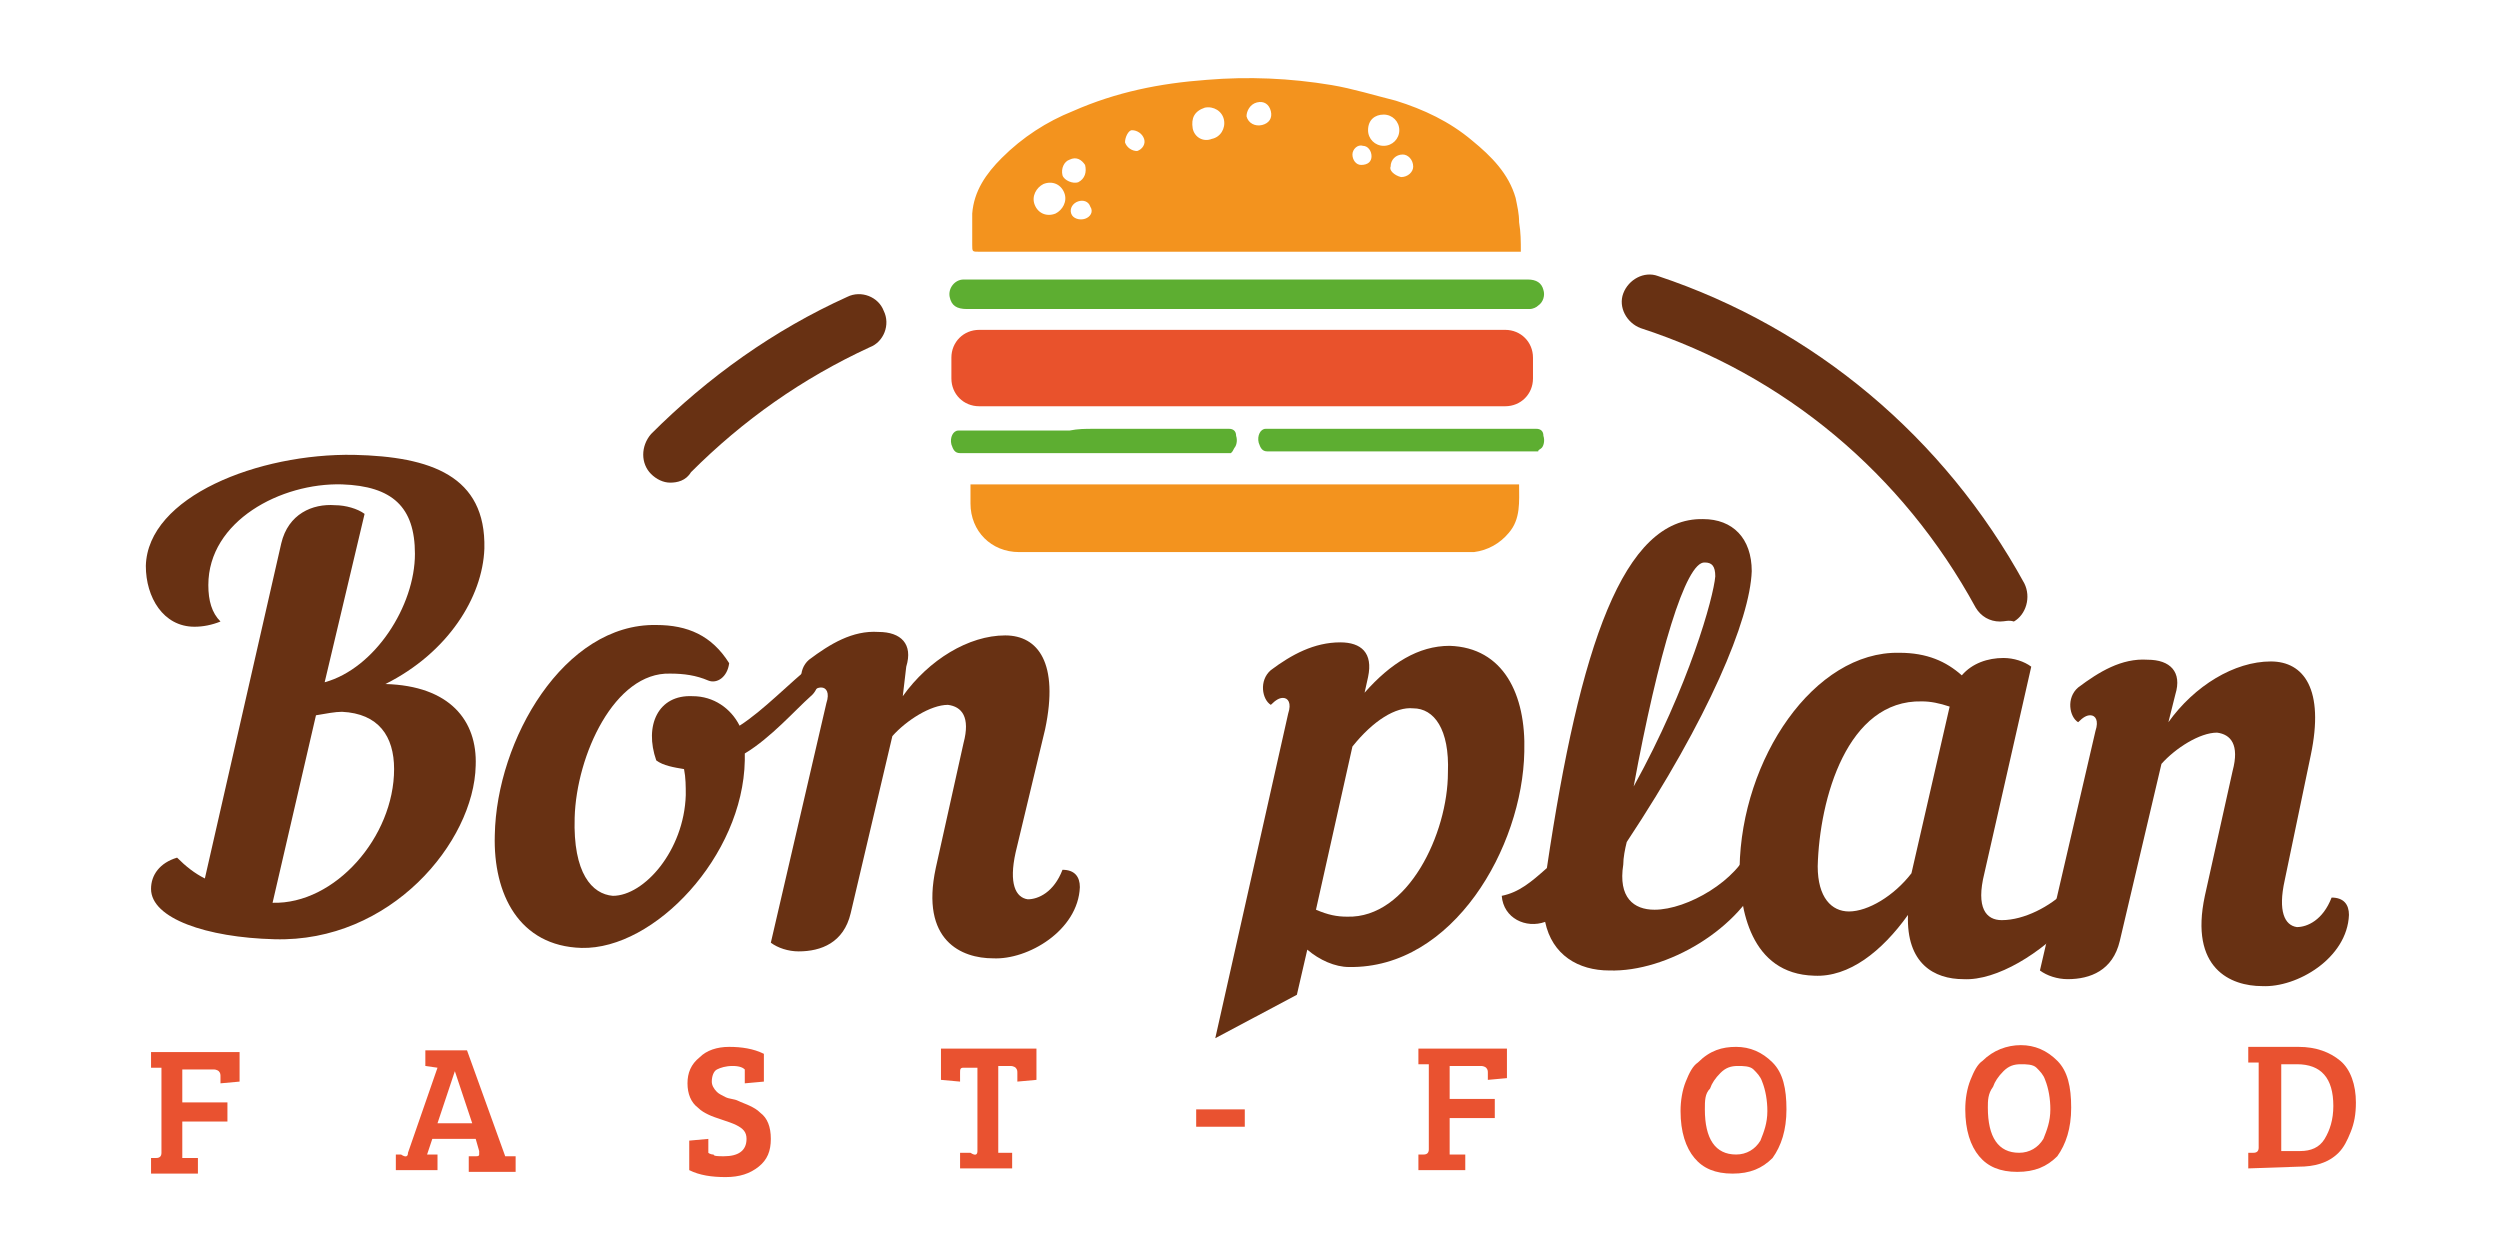 <?xml version="1.0" encoding="utf-8"?>
<!-- Generator: Adobe Illustrator 24.1.1, SVG Export Plug-In . SVG Version: 6.00 Build 0)  -->
<svg version="1.1" id="Calque_1" xmlns="http://www.w3.org/2000/svg" xmlns:xlink="http://www.w3.org/1999/xlink" x="0px" y="0px"
	 viewBox="0 0 144 71.2" style="enable-background:new 0 0 144 71.2;" xml:space="preserve">
<style type="text/css">
	.st0{fill:#683113;}
	.st1{fill:#E95230;}
	.st2{fill:#F3931E;}
	.st3{fill:#5DAE31;}
	.st4{fill:#E9522C;}
	.st5{fill:none;}
</style>
<g>
	<path class="st0" d="M19.7,27.9c-3.5-0.1-7.7,2.1-7.7,5.8c0,0.9,0.2,1.6,0.7,2.1c-0.5,0.2-1,0.3-1.5,0.3c-1.8,0-2.8-1.7-2.8-3.5
		c0.1-4,6.5-6.5,12-6.4c4.4,0.1,7.6,1.2,7.5,5.4c-0.1,2.8-2.1,6-5.7,7.8l0,0c3.7,0.1,5.3,2.1,5.2,4.7c-0.1,4.4-4.9,10.2-11.6,10
		c-3.9-0.1-7.1-1.2-7.1-2.9c0-0.8,0.5-1.5,1.5-1.8c0.5,0.5,1,0.9,1.6,1.2l4.4-19.3c0.4-1.7,1.8-2.3,3.1-2.2c0.6,0,1.3,0.2,1.7,0.5
		l-2.3,9.7c2.9-0.8,5.2-4.4,5.2-7.4C23.9,29.2,22.6,28,19.7,27.9z M18.2,41.2l-2.5,10.8l0,0c3.6,0.1,7-3.8,7-7.7
		c0-1.9-0.9-3.2-3-3.3C19.3,41,18.8,41.1,18.2,41.2z"/>
	<path class="st0" d="M46.7,40.1c-0.9,0.8-2.3,2.4-3.8,3.3c0,0.1,0,0.3,0,0.4c-0.1,5.5-5.2,10.9-9.4,10.8c-3.6-0.1-5.1-3.1-5-6.5
		c0.1-5.5,4-12.2,9.3-12.1c1.8,0,3.2,0.6,4.2,2.2c-0.1,0.8-0.7,1.2-1.2,1c-0.7-0.3-1.4-0.4-2.2-0.4c-3.2-0.1-5.4,4.7-5.5,8.3
		c-0.1,3.2,1,4.4,2.2,4.5c1.8,0,4.1-2.6,4.2-5.8c0-0.5,0-1-0.1-1.5c-0.6-0.1-1.2-0.2-1.6-0.5c-0.7-2,0.1-3.8,2.1-3.7
		c1.2,0,2.2,0.7,2.7,1.7c1.4-0.9,2.8-2.4,4.3-3.6C47.4,38.7,47.2,39.7,46.7,40.1z"/>
	<path class="st0" d="M58.5,49.1c-0.4,1.8,0,2.6,0.7,2.7c0.6,0,1.5-0.4,2-1.7c0.7,0,1,0.4,1,1c-0.1,2.5-3,4.2-5,4.1
		c-1.8,0-4.2-1-3.3-5.2l1.6-7.2c0.4-1.5-0.1-2.1-0.9-2.2c-1,0-2.4,0.9-3.2,1.8l-2.4,10.2c-0.4,1.7-1.7,2.2-3,2.2
		c-0.6,0-1.2-0.2-1.6-0.5l3.2-13.8c0.2-0.6,0-0.9-0.3-0.9c-0.2,0-0.4,0.1-0.7,0.4c-0.5-0.3-0.7-1.4,0-2c1.2-0.9,2.5-1.7,4-1.6
		c1.3,0,2,0.7,1.6,2L52,40.1c1.5-2.1,3.8-3.5,5.9-3.5c1.9,0,3.1,1.6,2.3,5.4L58.5,49.1z"/>
	<path class="st0" d="M92.7,55.9c-1.8,0-3.3-0.9-3.7-2.8c-1.1,0.4-2.4-0.2-2.5-1.5c1-0.2,1.7-0.8,2.6-1.6c1.9-12.8,4.4-20.2,9-20.1
		c1.7,0,2.8,1.1,2.8,3c-0.1,2.8-2.5,8.5-7.2,15.6c-0.1,0.4-0.2,0.9-0.2,1.3c-0.3,1.9,0.6,2.6,1.8,2.6c1.9,0,4.8-1.7,5.5-3.6
		c0.7-0.1,1.1,0.7,0.8,1.4C100.3,53.5,96,56,92.7,55.9z M94.1,45.3c3.2-5.8,4.6-10.9,4.7-12.1c0-0.6-0.2-0.8-0.6-0.8
		C97.1,32.3,95.5,37.7,94.1,45.3z"/>
	<path class="st0" d="M113,38.9c0.6-0.7,1.5-1,2.4-1c0.6,0,1.2,0.2,1.6,0.5l-2.7,11.9c-0.5,2,0.1,2.7,1,2.7c1.3,0,2.8-0.8,3.7-1.7
		c0.4,0.2,0.6,0.5,0.6,0.9c0,0.3-0.1,0.5-0.3,0.8c-1.7,1.9-4.3,3.5-6.2,3.4c-1.7,0-3.3-0.9-3.2-3.7c-1.5,2.1-3.4,3.6-5.4,3.5
		c-3.7-0.1-4.3-3.9-4.3-6.2c0.1-6.3,4.3-12.5,9.2-12.4C111,37.6,112.1,38.1,113,38.9z M112.3,40.7c-0.6-0.2-1.1-0.3-1.6-0.3
		c-4.3-0.1-5.9,5.6-6,9.5c0,1.8,0.8,2.6,1.8,2.6c1.1,0,2.6-0.9,3.6-2.2L112.3,40.7z"/>
	<path class="st0" d="M131.6,50.7c-0.4,1.8,0,2.6,0.7,2.7c0.6,0,1.5-0.4,2-1.7c0.7,0,1,0.4,1,1c-0.1,2.5-3,4.2-5,4.1
		c-1.8,0-4.2-1-3.3-5.2l1.6-7.2c0.4-1.5-0.1-2.1-0.9-2.2c-1,0-2.4,0.9-3.2,1.8l-2.4,10.2c-0.4,1.7-1.7,2.2-3,2.2
		c-0.6,0-1.2-0.2-1.6-0.5l3.2-13.8c0.2-0.6,0-0.9-0.3-0.9c-0.2,0-0.4,0.1-0.7,0.4c-0.5-0.3-0.7-1.4,0-2c1.2-0.9,2.5-1.7,4-1.6
		c1.3,0,2,0.7,1.6,2l-0.4,1.6c1.5-2.1,3.8-3.5,5.9-3.5c1.9,0,3.1,1.6,2.3,5.4L131.6,50.7z"/>
	<g>
		<g>
			<path class="st1" d="M8.7,67.6l0-0.9l0.3,0c0.2,0,0.3-0.1,0.3-0.3l0-4.9l-0.6,0l0-0.9l5.1,0l0,1.7l-1.1,0.1l0-0.4
				c0-0.1,0-0.2-0.1-0.3c0,0-0.1-0.1-0.3-0.1l-1.8,0l0,1.9l2.6,0l0,1.1l-2.6,0l0,2.1l0.9,0l0,0.9L8.7,67.6z"/>
			<path class="st1" d="M23.5,66.4l1.7-4.9l-0.7-0.1l0-0.9l2.4,0l2.2,6.1h0l0.6,0l0,0.9l-2.7,0l0-0.9l0.4,0c0.1,0,0.2,0,0.2-0.1
				c0,0,0-0.1,0-0.2l-0.2-0.7l-2.5,0l-0.3,0.9l0.6,0l0,0.9l-2.4,0l0-0.9l0.3,0C23.4,66.7,23.5,66.6,23.5,66.4z M26.2,61.7l-1,3l2,0
				L26.2,61.7L26.2,61.7z"/>
			<path class="st1" d="M41.7,66.6c0.8,0,1.3-0.3,1.3-1c0-0.4-0.2-0.6-0.6-0.8c-0.2-0.1-0.5-0.2-0.8-0.3c-0.3-0.1-0.6-0.2-0.8-0.3
				c-0.2-0.1-0.4-0.2-0.6-0.4c-0.4-0.3-0.6-0.8-0.6-1.4c0-0.6,0.2-1.1,0.7-1.5c0.4-0.4,1-0.6,1.7-0.6c0.7,0,1.4,0.1,2,0.4l0,1.6
				l-1.1,0.1l0-0.6c0-0.1,0-0.2,0-0.2c-0.1-0.1-0.3-0.2-0.7-0.2c-0.4,0-0.7,0.1-0.9,0.2s-0.3,0.4-0.3,0.7c0,0.2,0.1,0.4,0.3,0.6
				c0.1,0.1,0.3,0.2,0.5,0.3c0.2,0.1,0.5,0.1,0.7,0.2c0.2,0.1,0.5,0.2,0.7,0.3c0.2,0.1,0.4,0.2,0.6,0.4c0.4,0.3,0.6,0.8,0.6,1.5
				s-0.2,1.2-0.7,1.6c-0.5,0.4-1.1,0.6-1.9,0.6c-0.8,0-1.5-0.1-2.1-0.4l0-1.7l1.1-0.1l0,0.6c0,0.1,0,0.2,0,0.2c0,0,0.1,0.1,0.3,0.1
				C41.1,66.6,41.4,66.6,41.7,66.6z"/>
			<path class="st1" d="M56.3,66.3l0-4.8l-0.8,0c-0.2,0-0.2,0.1-0.2,0.3l0,0.5l-1.1-0.1l0-1.8l5.5,0l0,1.8l-1.1,0.1l0-0.5
				c0-0.1,0-0.2-0.1-0.3c0,0-0.1-0.1-0.3-0.1l-0.7,0l0,5l0.8,0l0,0.9l-3,0l0-0.9l0.6,0C56.2,66.6,56.3,66.5,56.3,66.3z"/>
			<path class="st1" d="M68.9,64.9l0-1l2.8,0l0,1L68.9,64.9z"/>
			<path class="st1" d="M81.7,67.4l0-0.9l0.3,0c0.2,0,0.3-0.1,0.3-0.3l0-4.9l-0.6,0l0-0.9l5.1,0l0,1.7l-1.1,0.1v-0.4
				c0-0.1,0-0.2-0.1-0.3c0,0-0.1-0.1-0.3-0.1l-1.8,0l0,1.9l2.6,0l0,1.1l-2.6,0l0,2.1l0.9,0l0,0.9L81.7,67.4z"/>
			<path class="st1" d="M100,60.3c0.8,0,1.5,0.3,2.1,0.9c0.6,0.6,0.8,1.5,0.8,2.7c0,1.2-0.3,2.1-0.8,2.8c-0.6,0.6-1.3,0.9-2.3,0.9
				c-1,0-1.7-0.3-2.2-0.9c-0.5-0.6-0.8-1.5-0.8-2.7c0-0.6,0.1-1.2,0.3-1.7c0.2-0.5,0.4-0.9,0.7-1.1C98.5,60.5,99.2,60.3,100,60.3z
				 M98.2,63.9c0,1.7,0.6,2.6,1.8,2.6c0.6,0,1.1-0.3,1.4-0.8c0.2-0.5,0.4-1,0.4-1.7c0-0.6-0.1-1.2-0.3-1.7c-0.1-0.3-0.3-0.5-0.5-0.7
				c-0.2-0.2-0.6-0.2-0.9-0.2c-0.4,0-0.7,0.1-1,0.4c-0.3,0.3-0.5,0.6-0.6,0.9C98.2,63,98.2,63.4,98.2,63.9z"/>
			<path class="st1" d="M116.4,60.2c0.8,0,1.5,0.3,2.1,0.9c0.6,0.6,0.8,1.5,0.8,2.7c0,1.2-0.3,2.1-0.8,2.8c-0.6,0.6-1.3,0.9-2.3,0.9
				c-1,0-1.7-0.3-2.2-0.9c-0.5-0.6-0.8-1.5-0.8-2.7c0-0.6,0.1-1.2,0.3-1.7c0.2-0.5,0.4-0.9,0.7-1.1
				C114.8,60.5,115.6,60.2,116.4,60.2z M114.5,63.8c0,1.7,0.6,2.6,1.8,2.6c0.6,0,1.1-0.3,1.4-0.8c0.2-0.5,0.4-1,0.4-1.7
				c0-0.6-0.1-1.2-0.3-1.7c-0.1-0.3-0.3-0.5-0.5-0.7c-0.2-0.2-0.6-0.2-0.9-0.2c-0.4,0-0.7,0.1-1,0.4c-0.3,0.3-0.5,0.6-0.6,0.9
				C114.5,63,114.5,63.4,114.5,63.8z"/>
			<path class="st1" d="M129.5,67.3l0-0.9l0.3,0c0.2,0,0.3-0.1,0.3-0.3l0-4.9l-0.6,0l0-0.9l2.9,0c1,0,1.8,0.3,2.4,0.8
				s0.9,1.4,0.9,2.4c0,0.7-0.1,1.2-0.3,1.7c-0.2,0.5-0.4,0.9-0.7,1.2c-0.6,0.6-1.4,0.8-2.3,0.8L129.5,67.3z M131.4,61.3l0,5l1.1,0
				c0.6,0,1.1-0.2,1.4-0.7s0.5-1.1,0.5-1.9c0-1.6-0.7-2.4-2.1-2.4L131.4,61.3z"/>
		</g>
	</g>
	<path class="st2" d="M87.6,14.5c-0.2,0-0.5,0-0.7,0c-4,0-8,0-11.9,0c-6.2,0-12.4,0-18.6,0c-0.4,0-0.4,0-0.4-0.4c0-0.6,0-1.2,0-1.8
		c0.1-1.3,0.8-2.3,1.7-3.2c1.2-1.2,2.6-2.1,4.1-2.7c2.5-1.1,5-1.6,7.7-1.8c2.4-0.2,4.8-0.1,7.2,0.3c1.2,0.2,2.5,0.6,3.7,0.9
		C82,6.3,83.5,7,84.8,8.1c1.1,0.9,2.1,1.9,2.5,3.3c0.1,0.5,0.2,0.9,0.2,1.4C87.6,13.4,87.6,13.9,87.6,14.5z M78.8,7.5
		c0,0.5,0.4,0.9,0.9,0.9c0.5,0,0.9-0.4,0.9-0.9c0-0.5-0.4-0.9-0.9-0.9C79.2,6.6,78.8,6.9,78.8,7.5z M80.7,10.2
		c0.4,0,0.7-0.3,0.7-0.6c0-0.4-0.3-0.7-0.6-0.7c-0.4,0-0.7,0.3-0.7,0.7C80,9.8,80.3,10.1,80.7,10.2z M77.9,8.9
		c0,0.3,0.2,0.6,0.5,0.6C78.8,9.5,79,9.3,79,9c0-0.3-0.2-0.6-0.5-0.6C78.2,8.3,77.9,8.6,77.9,8.9z M60.8,12.3
		c0.4-0.2,0.7-0.7,0.5-1.2c-0.2-0.5-0.7-0.7-1.2-0.5c-0.4,0.2-0.7,0.7-0.5,1.2C59.8,12.3,60.3,12.5,60.8,12.3z M62.5,9.5
		C62.3,9.2,62,9,61.6,9.2c-0.3,0.1-0.5,0.5-0.4,0.9c0.1,0.3,0.6,0.5,0.9,0.4C62.5,10.3,62.6,9.9,62.5,9.5z M62.5,12.6
		c0.3-0.1,0.5-0.4,0.3-0.7c-0.1-0.3-0.4-0.4-0.7-0.3c-0.3,0.1-0.5,0.4-0.4,0.7C61.8,12.6,62.2,12.7,62.5,12.6z M68.7,7.4
		c0.1,0.5,0.6,0.8,1.1,0.6c0.5-0.1,0.8-0.6,0.7-1.1c-0.1-0.5-0.6-0.8-1.1-0.7C68.8,6.4,68.6,6.8,68.7,7.4z M72.7,7.2
		c0.4-0.1,0.6-0.4,0.5-0.8c-0.1-0.4-0.4-0.6-0.8-0.5C72,6,71.8,6.4,71.8,6.7C71.9,7.1,72.3,7.3,72.7,7.2z M64.8,8.2
		c0.1,0.3,0.4,0.5,0.7,0.5C65.8,8.6,66,8.3,65.9,8c-0.1-0.3-0.4-0.5-0.7-0.5C65,7.5,64.8,7.9,64.8,8.2z"/>
	<path class="st2" d="M87.5,27.9c0,1,0.1,2-0.6,2.8c-0.5,0.6-1.2,1-2,1.1c-1.3,0-24.5,0-26.2,0c-1.6,0-2.8-1.2-2.8-2.8
		c0-0.3,0-0.7,0-1.1c0.1,0,0.2,0,0.3,0C63.2,27.9,86.7,27.9,87.5,27.9z"/>
	<path class="st3" d="M71.9,16.1c5.4,0,10.8,0,16.1,0c0.5,0,0.8,0.2,0.9,0.6c0.1,0.3,0,0.7-0.3,0.9c-0.1,0.1-0.3,0.2-0.5,0.2
		c-0.1,0-0.2,0-0.4,0c-5.2,0-10.4,0-15.7,0c-5.4,0-10.9,0-16.3,0c-0.6,0-0.9-0.2-1-0.7c-0.1-0.5,0.3-1,0.8-1c0.1,0,0.2,0,0.3,0
		c4.3,0,8.7,0,13,0C69.9,16.1,70.9,16.1,71.9,16.1z"/>
	<path class="st3" d="M63,24.7c2.6,0,5.2,0,7.8,0c0.2,0,0.4,0.1,0.4,0.4c0.1,0.3,0,0.6-0.1,0.7C71,26,71,26,70.9,26.1
		c-0.1,0-0.1,0-0.2,0c-2.5,0-5,0-7.5,0c-2.6,0-5.2,0-7.9,0c-0.3,0-0.4-0.2-0.5-0.5c-0.1-0.4,0.1-0.8,0.4-0.8c0,0,0.1,0,0.1,0
		c2.1,0,4.2,0,6.3,0C62.1,24.7,62.5,24.7,63,24.7z"/>
	<path class="st3" d="M80.7,24.7c2.6,0,5.2,0,7.8,0c0.2,0,0.4,0.1,0.4,0.4c0.1,0.3,0,0.6-0.1,0.7c-0.1,0.1-0.2,0.1-0.2,0.2
		c-0.1,0-0.1,0-0.2,0c-2.5,0-5,0-7.5,0c-2.6,0-5.2,0-7.9,0c-0.3,0-0.4-0.2-0.5-0.5c-0.1-0.4,0.1-0.8,0.4-0.8c0,0,0.1,0,0.1,0
		c2.1,0,4.2,0,6.3,0C79.8,24.7,80.3,24.7,80.7,24.7z"/>
	<path class="st4" d="M86.7,23.4H56.4c-0.9,0-1.6-0.7-1.6-1.6v-1.2c0-0.9,0.7-1.6,1.6-1.6h30.3c0.9,0,1.6,0.7,1.6,1.6v1.2
		C88.3,22.7,87.6,23.4,86.7,23.4z"/>
	<g>
		<path class="st0" d="M115.2,35.8c-0.6,0-1.1-0.3-1.4-0.8c-4.2-7.7-11-13.4-19.3-16.1c-0.8-0.3-1.3-1.2-1-2c0.3-0.8,1.2-1.3,2-1
			c9,3,16.5,9.3,21.1,17.7c0.4,0.8,0.1,1.8-0.6,2.2C115.7,35.7,115.5,35.8,115.2,35.8z"/>
	</g>
	<g>
		<path class="st0" d="M38.6,27.8c-0.4,0-0.8-0.2-1.1-0.5c-0.6-0.6-0.6-1.6,0-2.3c3.3-3.3,7.1-6,11.3-7.9c0.8-0.4,1.8,0,2.1,0.8
			c0.4,0.8,0,1.8-0.8,2.1c-3.9,1.8-7.3,4.2-10.3,7.2C39.5,27.7,39,27.8,38.6,27.8z"/>
	</g>
	<path class="st5" d="M81.5,40.8c-1.1,0-2.3,0.8-3.5,2.2l-2.1,9.4c0.6,0.4,1.2,0.4,1.8,0.4c3.6,0.1,5.9-4.8,5.9-8.4
		C83.5,41.9,82.7,40.8,81.5,40.8z"/>
	<path class="st0" d="M83.5,37.2c-1.8,0-3.4,1-4.9,2.7l0.2-0.9c0.3-1.4-0.4-2-1.6-2c-1.5,0-2.8,0.7-4,1.6c-0.7,0.6-0.5,1.7,0,2
		c0.3-0.3,0.5-0.4,0.7-0.4c0.3,0,0.5,0.3,0.3,0.9L70,59.8l4.7-2.5l0.6-2.6c0.7,0.6,1.6,1,2.4,1c6,0.1,10-6.9,10.1-12.4
		C87.9,40,86.6,37.3,83.5,37.2z M77.6,52.8c-0.6,0-1.1-0.1-1.8-0.4l2.1-9.4c1.2-1.5,2.5-2.3,3.5-2.2c1.2,0,2.1,1.2,2,3.7
		C83.4,48,81.1,52.9,77.6,52.8z"/>
</g>
</svg>
